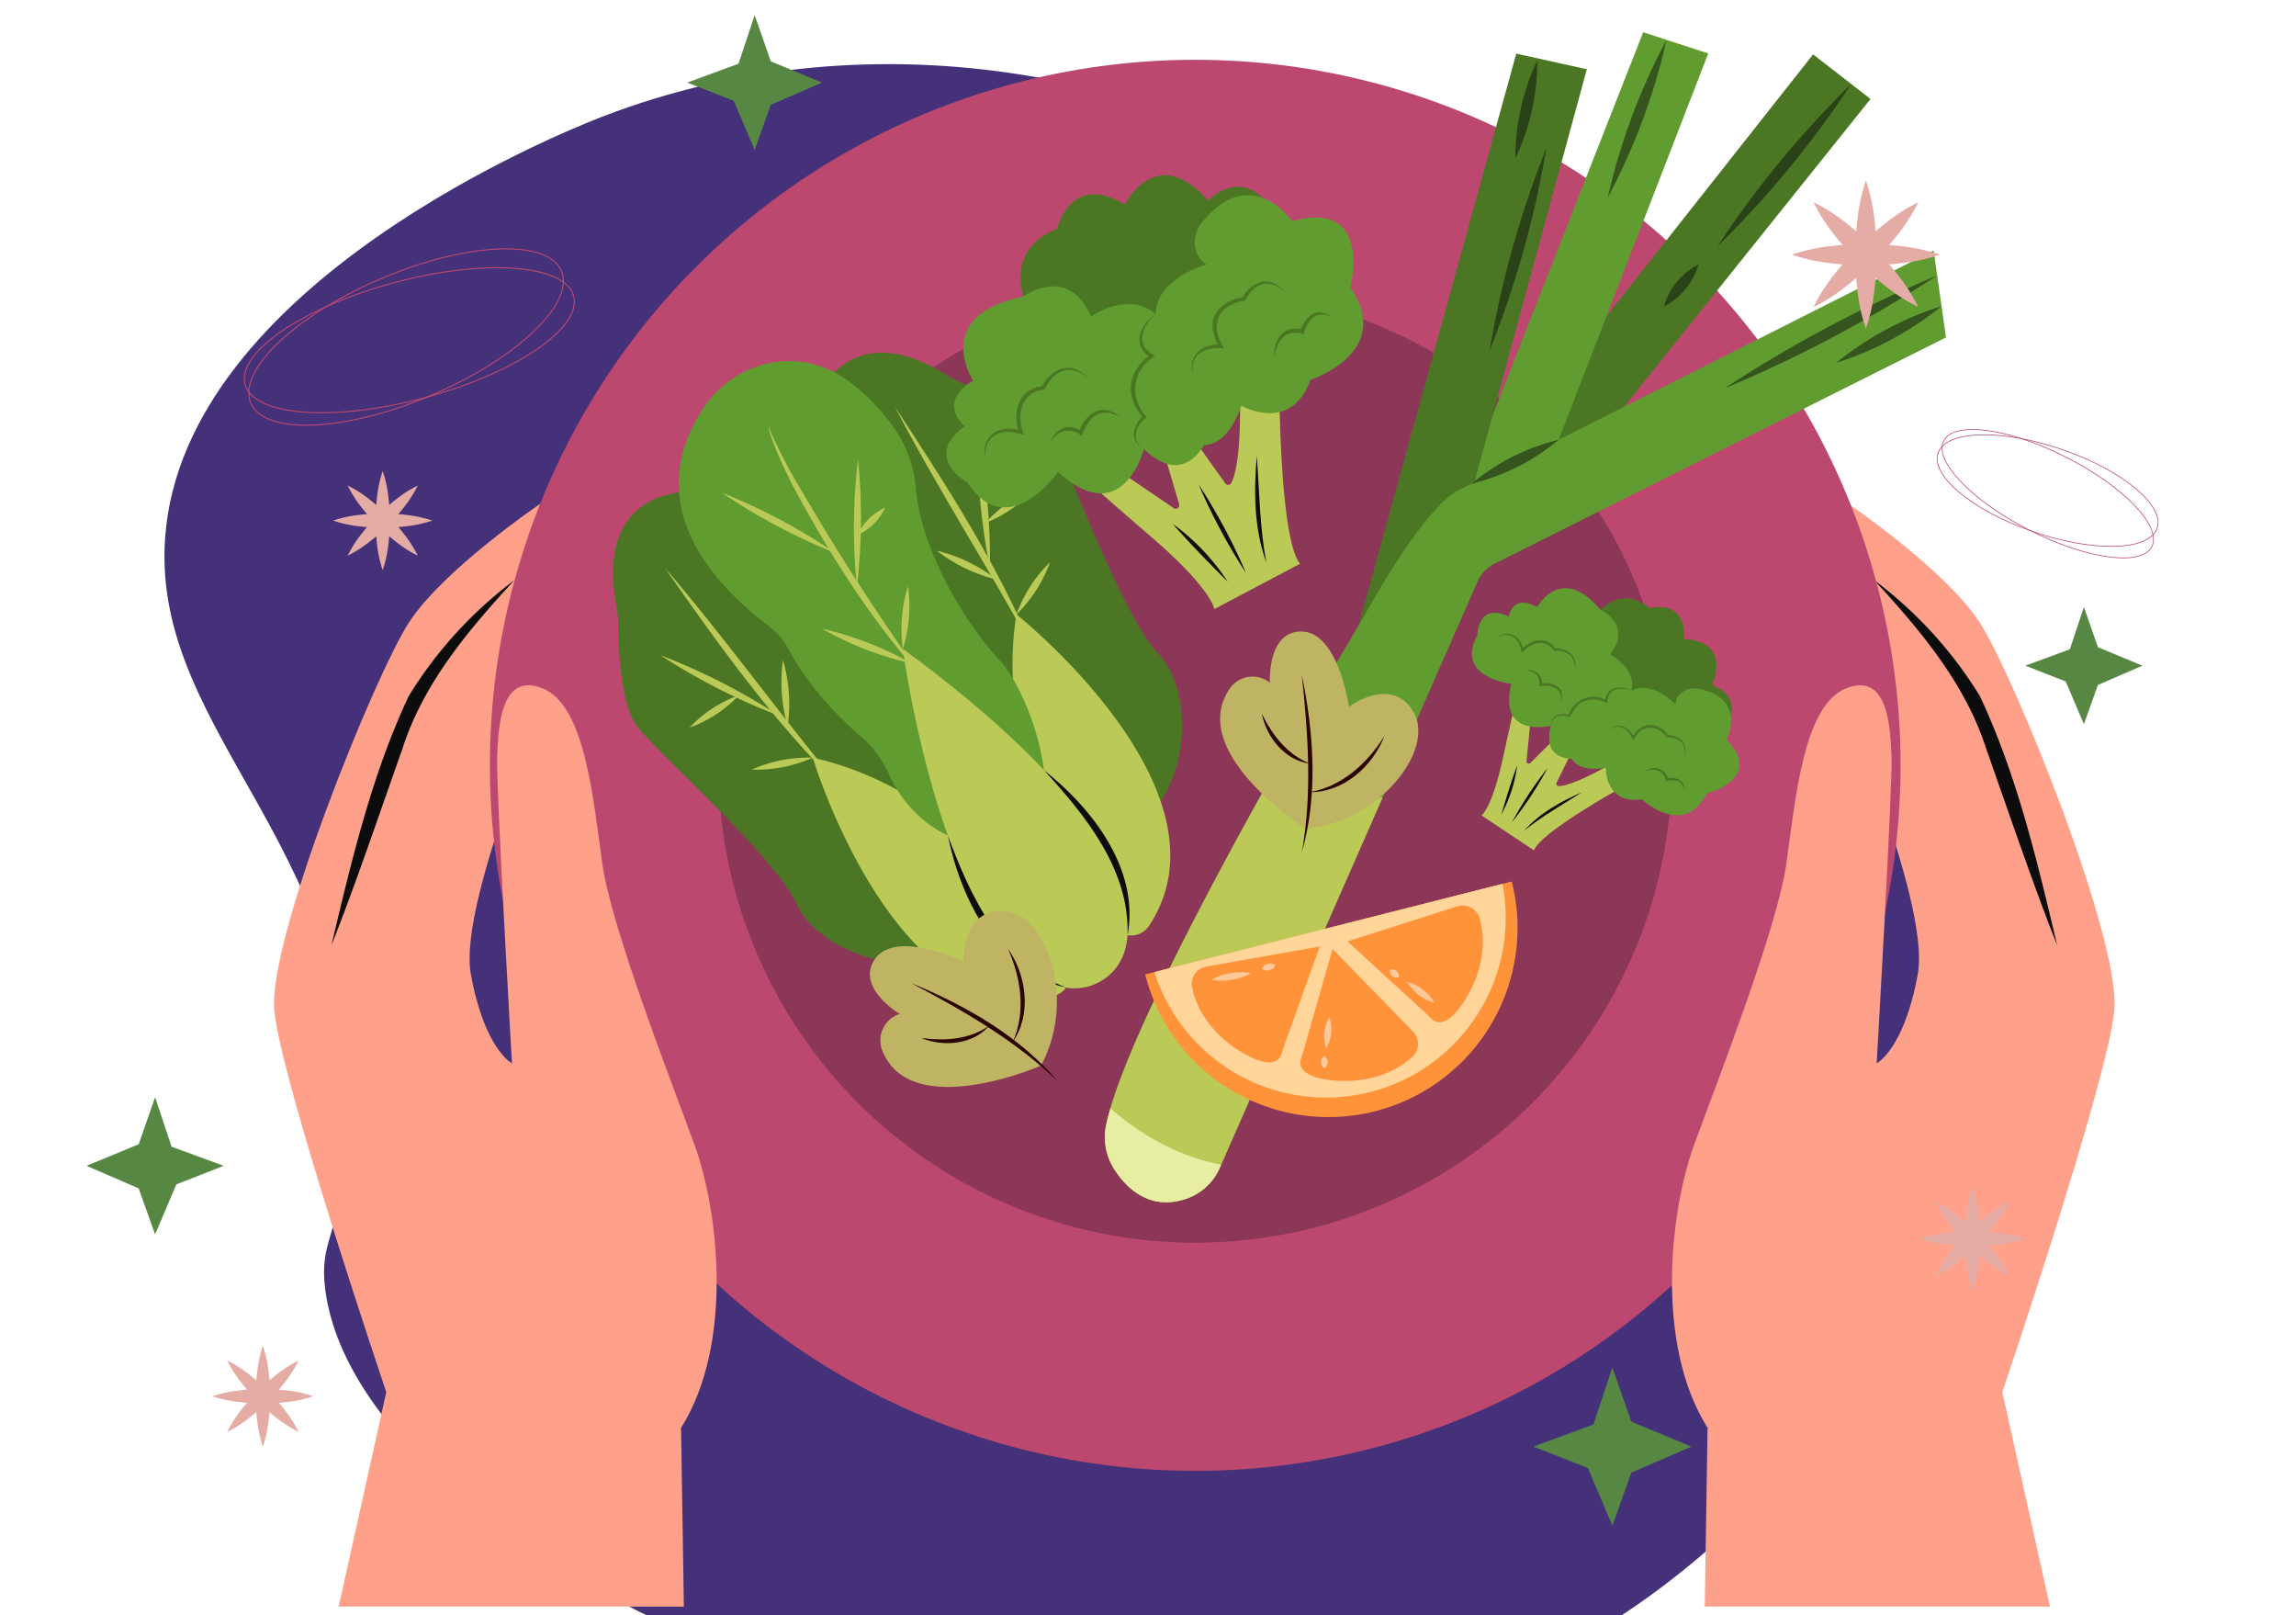 <svg xmlns="http://www.w3.org/2000/svg" xmlns:xlink="http://www.w3.org/1999/xlink" width="610" height="429" viewBox="0 0 610 429">
  <defs>
    <clipPath id="clip-path">
      <rect id="Rectángulo_409907" data-name="Rectángulo 409907" width="610" height="429" transform="translate(810.228 3866)" fill="#fff" stroke="#707070" stroke-width="1" opacity="0.81"/>
    </clipPath>
    <filter id="Trazado_998193" x="34.688" y="8.032" width="499.084" height="462.968" filterUnits="userSpaceOnUse">
      <feOffset dy="3" input="SourceAlpha"/>
      <feGaussianBlur stdDeviation="3" result="blur"/>
      <feFlood flood-opacity="0.161"/>
      <feComposite operator="in" in2="blur"/>
      <feComposite in="SourceGraphic"/>
    </filter>
    <clipPath id="clip-path-2">
      <path id="Trazado_998187" data-name="Trazado 998187" d="M322.922,287.984H834.815a29.963,29.963,0,0,1,29.965,29.965V829.842a29.965,29.965,0,0,1-29.965,29.965H322.922a29.968,29.968,0,0,1-29.965-29.965V317.949A29.968,29.968,0,0,1,322.922,287.984Z" transform="translate(-292.957 -287.984)"/>
    </clipPath>
  </defs>
  <g id="Enmascarar_grupo_1098689" data-name="Enmascarar grupo 1098689" transform="translate(-810.228 -3866)" clip-path="url(#clip-path)">
    <g id="Grupo_1162572" data-name="Grupo 1162572" transform="translate(3047.228 168.813)">
      <g transform="matrix(1, 0, 0, 1, -2237, 3697.19)" filter="url(#Trazado_998193)">
        <path id="Trazado_998193-2" data-name="Trazado 998193" d="M986.51,335.862c3.358,23.142,12.114,37.579,15.01,44.407,16.6,39.111-33.942,123.3-98.991,161.413-126.157,73.921-326.083-14.21-336.177-91.532-1.734-13.267,3.721-14.008,5.783-37.091,7.013-78.315-52.143-109.354-48.338-162.675,4.807-67.5,106.028-107.956,116.013-111.812,74.6-28.833,155.006-9.723,203.454,26.063,17.021,12.569,10.91,13.032,38.673,36.148,60.8,50.628,99.875,56.563,105.717,89.327C990.408,305.548,982.755,310.035,986.51,335.862Z" transform="translate(-479.93 -110.53)" fill="#453179"/>
      </g>
      <g id="Grupo_1162467" data-name="Grupo 1162467" transform="translate(-2498.566 3264.104)">
        <g id="Grupo_1162463" data-name="Grupo 1162463" transform="translate(292.957 287.984)" clip-path="url(#clip-path-2)">
          <g id="Grupo_1162386" data-name="Grupo 1162386" transform="translate(34.812 116.835)">
            <g id="Grupo_1162383" data-name="Grupo 1162383" transform="translate(0 162.129)">
              <path id="Trazado_998102" data-name="Trazado 998102" d="M302.079,760.973l36.426-164.011s-27.927-82.469-29.748-101.287,26.714-89.243,35.819-103.207,34.751-31.385,34.751-31.385l5.923,42.311s-27.927,62.529-24.283,82.565,10.926,23.676,10.926,23.676l44.925,96.83,2.427,154.5H302.079Z" transform="translate(-302.079 -361.083)" fill="#ffa18a"/>
              <g id="Grupo_1162382" data-name="Grupo 1162382" transform="translate(21.852 20.218)">
                <path id="Trazado_998103" data-name="Trazado 998103" d="M307.8,463.352c5.312-22.34,10.724-45.36,20.566-66.223a111.088,111.088,0,0,1,28.057-30.748c-12.307,13.372-24.287,27.519-29.854,45.074-5.331,15.013-12.887,37.3-18.768,51.9Z" transform="translate(-307.805 -366.381)" fill="#0c0c0c"/>
              </g>
            </g>
            <g id="Grupo_1162385" data-name="Grupo 1162385" transform="translate(385.037 162.129)">
              <path id="Trazado_998104" data-name="Trazado 998104" d="M520.14,760.973,483.713,596.962s27.927-82.469,29.748-101.287-26.71-89.243-35.819-103.207-34.751-31.385-34.751-31.385l-5.923,42.311s27.927,62.529,24.283,82.565-10.926,23.676-10.926,23.676L405.4,606.464l-2.427,154.5H520.14Z" transform="translate(-402.973 -361.083)" fill="#ffa18a"/>
              <g id="Grupo_1162384" data-name="Grupo 1162384" transform="translate(46.688 20.218)">
                <path id="Trazado_998105" data-name="Trazado 998105" d="M463.83,463.352c-5.85-14.521-13.456-36.945-18.768-51.9-5.568-17.555-17.551-31.7-29.854-45.074a111.2,111.2,0,0,1,28.057,30.748c9.838,20.86,15.258,43.887,20.566,66.223Z" transform="translate(-415.207 -366.381)" fill="#0c0c0c"/>
              </g>
            </g>
            <circle id="Elipse_11713" data-name="Elipse 11713" cx="187.389" cy="187.389" r="187.389" transform="translate(19.813 360.462) rotate(-74.11)" fill="#bc486f"/>
            <circle id="Elipse_11714" data-name="Elipse 11714" cx="126.68" cy="126.68" r="126.68" transform="translate(94.85 318.894) rotate(-74.139)" fill="#8c3758"/>
            <path id="Trazado_998106" data-name="Trazado 998106" d="M323.3,474.111s-4.251-73.459-3.946-81.351.912-22.768,12.143-18.211,13.357,29.141,15.784,46.444,18.516,58.282,24.588,74.974,10.624,52.21-3.641,74.974l-42.5-52.817Z" transform="translate(-253.482 -163.426)" fill="#ffa18a"/>
            <path id="Trazado_998107" data-name="Trazado 998107" d="M455.51,474.111s4.251-73.459,3.946-81.351-.912-22.768-12.143-18.211-13.357,29.141-15.784,46.444-18.516,58.282-24.588,74.974-10.624,52.21,3.644,74.974l42.5-52.817Z" transform="translate(-23.121 -163.426)" fill="#ffa18a"/>
          </g>
          <g id="Grupo_1162462" data-name="Grupo 1162462" transform="translate(131.484 153.661)">
            <g id="Grupo_1162412" data-name="Grupo 1162412" transform="translate(0 85.104)">
              <g id="Grupo_1162393" data-name="Grupo 1162393" transform="translate(0 36.898)">
                <path id="Trazado_998108" data-name="Trazado 998108" d="M348.771,360.233S322.2,358.55,328.328,390.7a26.748,26.748,0,0,1,.431,4.782c.065,6.129.672,21.073,4.881,26.836,5.354,7.331,36.632,34.438,42.734,47.768s36.56,24.4,52.134,4.869l-14.624-42.441Z" transform="translate(-327.411 -360.218)" fill="#4b7724"/>
                <path id="Trazado_998109" data-name="Trazado 998109" d="M341.313,378.738s21.722,72.226,63.88,63.315a5.692,5.692,0,0,0,3.732-8.384C401.083,419.866,378.949,387.187,341.313,378.738Z" transform="translate(-288.259 -308.061)" fill="#bbc957"/>
                <g id="Grupo_1162392" data-name="Grupo 1162392" transform="translate(12.579 20.176)">
                  <g id="Grupo_1162387" data-name="Grupo 1162387" transform="translate(1.122)">
                    <path id="Trazado_998110" data-name="Trazado 998110" d="M331,365.505c15.99,18.585,30.95,39.5,46.635,58.343C359.863,406.381,345.243,385.9,331,365.505Z" transform="translate(-331.001 -365.505)" fill="#bbc957"/>
                  </g>
                  <g id="Grupo_1162388" data-name="Grupo 1162388" transform="translate(0 23.283)">
                    <path id="Trazado_998111" data-name="Trazado 998111" d="M330.707,371.606A168.941,168.941,0,0,1,362.3,387.714a168.814,168.814,0,0,1-31.595-16.108Z" transform="translate(-330.707 -371.606)" fill="#bbc957"/>
                  </g>
                  <g id="Grupo_1162389" data-name="Grupo 1162389" transform="translate(7.77 33.926)">
                    <path id="Trazado_998112" data-name="Trazado 998112" d="M332.743,382.966a33.274,33.274,0,0,1,13.1-8.571,33.354,33.354,0,0,1-13.1,8.571Z" transform="translate(-332.743 -374.395)" fill="#bbc957"/>
                  </g>
                  <g id="Grupo_1162390" data-name="Grupo 1162390" transform="translate(32.159 24.569)">
                    <path id="Trazado_998113" data-name="Trazado 998113" d="M339.547,371.943a42.2,42.2,0,0,1,1.244,17.6,42.14,42.14,0,0,1-1.244-17.6Z" transform="translate(-339.134 -371.943)" fill="#bbc957"/>
                  </g>
                  <g id="Grupo_1162391" data-name="Grupo 1162391" transform="translate(24.287 50.486)">
                    <path id="Trazado_998114" data-name="Trazado 998114" d="M337.071,381.916a36.922,36.922,0,0,1,16.188-3.164,36.963,36.963,0,0,1-16.188,3.164Z" transform="translate(-337.071 -378.734)" fill="#bbc957"/>
                  </g>
                </g>
              </g>
              <g id="Grupo_1162400" data-name="Grupo 1162400" transform="translate(53.242)">
                <path id="Trazado_998115" data-name="Trazado 998115" d="M341.362,364.489s8.266-25.306,35.865-7.724a26.828,26.828,0,0,0,4.282,2.168c5.671,2.328,19.329,8.423,23.126,14.464,4.831,7.686,18.44,46.772,28.572,57.377s9.148,42.994-14.761,50.237l-34.022-29.29Z" transform="translate(-341.362 -350.55)" fill="#4b7724"/>
                <path id="Trazado_998116" data-name="Trazado 998116" d="M356.259,368.767s59.068,46.9,35.194,82.771a5.693,5.693,0,0,1-9.171.366C372.356,439.509,350.183,406.861,356.259,368.767Z" transform="translate(-302.331 -299.244)" fill="#bbc957"/>
                <g id="Grupo_1162399" data-name="Grupo 1162399" transform="translate(21.569 14.279)">
                  <g id="Grupo_1162394" data-name="Grupo 1162394">
                    <path id="Trazado_998117" data-name="Trazado 998117" d="M347.014,354.291c13.674,20.772,27.3,41.933,36.953,64.907-11.708-21.543-25.6-43.17-36.953-64.907Z" transform="translate(-347.014 -354.291)" fill="#bbc957"/>
                  </g>
                  <g id="Grupo_1162395" data-name="Grupo 1162395" transform="translate(22.03 7.571)">
                    <path id="Trazado_998118" data-name="Trazado 998118" d="M352.8,356.275a168.8,168.8,0,0,1,3.278,35.316,169.021,169.021,0,0,1-3.278-35.316Z" transform="translate(-352.787 -356.275)" fill="#bbc957"/>
                  </g>
                  <g id="Grupo_1162396" data-name="Grupo 1162396" transform="translate(24.206 21.898)">
                    <path id="Trazado_998119" data-name="Trazado 998119" d="M366.168,360.029a33.317,33.317,0,0,1-12.811,9,33.347,33.347,0,0,1,12.811-9Z" transform="translate(-353.357 -360.029)" fill="#bbc957"/>
                  </g>
                  <g id="Grupo_1162397" data-name="Grupo 1162397" transform="translate(11.189 38.308)">
                    <path id="Trazado_998120" data-name="Trazado 998120" d="M349.946,364.329a42.182,42.182,0,0,1,15.891,7.663,42.1,42.1,0,0,1-15.891-7.663Z" transform="translate(-349.946 -364.329)" fill="#bbc957"/>
                  </g>
                  <g id="Grupo_1162398" data-name="Grupo 1162398" transform="translate(32.358 41.376)">
                    <path id="Trazado_998121" data-name="Trazado 998121" d="M364.423,365.133A36.922,36.922,0,0,1,355.493,379a36.877,36.877,0,0,1,8.93-13.868Z" transform="translate(-355.493 -365.133)" fill="#bbc957"/>
                  </g>
                </g>
              </g>
              <g id="Grupo_1162408" data-name="Grupo 1162408" transform="translate(17.456 2.24)">
                <path id="Trazado_998122" data-name="Trazado 998122" d="M338.84,363.19C330.3,375.6,324.094,397.35,356.3,421.857a17.3,17.3,0,0,1,4.789,5.7c2.488,4.694,8.239,13.765,19.463,23.451a28.367,28.367,0,0,1,7.266,9.834c3.08,6.793,10.537,17.654,27.134,19.493,24.458,2.71,12.567-38.754,2.11-49.936-9.171-9.808-20.737-29.431-22.043-45.169a33.16,33.16,0,0,0-6.152-16.807c-3.557-4.889-8.606-10.418-15.055-14.029C361.745,347.635,346.682,351.791,338.84,363.19Z" transform="translate(-331.985 -351.136)" fill="#609c30"/>
                <path id="Trazado_998123" data-name="Trazado 998123" d="M347.586,371.163s10.27,77.855,40.468,89.193a13.939,13.939,0,0,0,18.65-9.582C409.879,437.978,404.131,412.711,347.586,371.163Z" transform="translate(-288.048 -294.737)" fill="#bbc957"/>
                <g id="Grupo_1162407" data-name="Grupo 1162407" transform="translate(11.465 16.629)">
                  <g id="Grupo_1162401" data-name="Grupo 1162401" transform="translate(12.511)">
                    <path id="Trazado_998124" data-name="Trazado 998124" d="M338.4,355.494c-.309.775.16,1.6.382,2.355a141,141,0,0,0,8.06,15.307c9.987,17.124,20.7,33.755,32.286,49.871-13.235-14.849-24.084-31.721-33.522-49.188a125.9,125.9,0,0,1-6.3-13.536c-.466-1.534-1.381-3.194-.908-4.808Z" transform="translate(-338.267 -355.494)" fill="#bbc957"/>
                  </g>
                  <g id="Grupo_1162402" data-name="Grupo 1162402" transform="translate(0 18.326)">
                    <path id="Trazado_998125" data-name="Trazado 998125" d="M334.989,360.3a155.908,155.908,0,0,1,30.084,15.99,156.006,156.006,0,0,1-30.084-15.99Z" transform="translate(-334.989 -360.296)" fill="#bbc957"/>
                  </g>
                  <g id="Grupo_1162403" data-name="Grupo 1162403" transform="translate(35.071 9.445)">
                    <path id="Trazado_998126" data-name="Trazado 998126" d="M345.266,357.969a154.452,154.452,0,0,1-.294,33.9,154.236,154.236,0,0,1,.294-33.9Z" transform="translate(-344.179 -357.969)" fill="#bbc957"/>
                  </g>
                  <g id="Grupo_1162404" data-name="Grupo 1162404" transform="translate(35.983 22.283)">
                    <path id="Trazado_998127" data-name="Trazado 998127" d="M351.822,361.333a14.98,14.98,0,0,1-7.4,7.316,15.011,15.011,0,0,1,7.4-7.316Z" transform="translate(-344.418 -361.333)" fill="#bbc957"/>
                  </g>
                  <g id="Grupo_1162405" data-name="Grupo 1162405" transform="translate(26.618 54.469)">
                    <path id="Trazado_998128" data-name="Trazado 998128" d="M341.964,369.767a86.711,86.711,0,0,1,23.672,9.174,86.744,86.744,0,0,1-23.672-9.174Z" transform="translate(-341.964 -369.767)" fill="#bbc957"/>
                  </g>
                  <g id="Grupo_1162406" data-name="Grupo 1162406" transform="translate(47.7 43.196)">
                    <path id="Trazado_998129" data-name="Trazado 998129" d="M349.228,366.813a37.68,37.68,0,0,1-1.366,16.6,37.679,37.679,0,0,1,1.366-16.6Z" transform="translate(-347.488 -366.813)" fill="#bbc957"/>
                  </g>
                </g>
              </g>
              <g id="Grupo_1162411" data-name="Grupo 1162411" transform="translate(88.954 110.887)">
                <g id="Grupo_1162409" data-name="Grupo 1162409" transform="translate(0 17.372)">
                  <path id="Trazado_998130" data-name="Trazado 998130" d="M350.72,384.158c5.957,16.074,14.261,34,31.411,40.361-18.272-3.893-28-23.516-31.411-40.361Z" transform="translate(-350.72 -384.158)" fill="#0c0c0c"/>
                </g>
                <g id="Grupo_1162410" data-name="Grupo 1162410" transform="translate(25.523)">
                  <path id="Trazado_998131" data-name="Trazado 998131" d="M357.408,379.606c12.925,10.2,25.47,26.443,22.222,43.83.557-17.345-11.1-31.705-22.222-43.83Z" transform="translate(-357.408 -379.606)" fill="#0c0c0c"/>
                </g>
              </g>
            </g>
            <g id="Grupo_1162423" data-name="Grupo 1162423" transform="translate(88.543 37.977)">
              <path id="Trazado_998132" data-name="Trazado 998132" d="M373.756,377.635l14.693,9.991a.944.944,0,0,0,1.435-1.046l-5.034-17.062,6.728-3.316,10.563,14.857a.938.938,0,0,0,1.6-.107c1.168-2.278,2.984-9.056,2.068-28.9l10.682,1.874s-.034,41.83,5.522,48.474l-22.787,12.044s-.542-5.24-16.826-19.245-23.771-20.921-23.771-20.921Z" transform="translate(-328.027 -299.205)" fill="#bbc957"/>
              <path id="Trazado_998133" data-name="Trazado 998133" d="M357.414,372.69s-7.056-14.2,8.144-20.329c0,0,3.416-15.143,17.929-6.385,0,0,8.354-16.757,22.054-1.072,0,0,9.594-9.758,17.1,2.721l-25.493,30.782-31.061,3.473Z" transform="translate(-336.063 -338.2)" fill="#4b7724"/>
              <path id="Trazado_998134" data-name="Trazado 998134" d="M442.526,346.517s-10.735-15.624-23.791.061a8.482,8.482,0,0,0-1.981,6.827,6.638,6.638,0,0,0,3.011,4.6s-13.418,3.564-13.525,13.189c-7.335-6.354-17.211.6-17.211.6-6.137-14.109-18.081-5.232-18.081-5.232-24.466,4.984-13.223,22.287-13.223,22.287-9.854,5.942-2.2,12.1-2.2,12.1-11.449,8.224.695,14.933.695,14.933,10.67,16.41,24.054-2.79,24.054-2.79,17.253,15.7,22.836-6.083,22.836-6.083,8.235,7.839,13.38,3.244,16.005-1.03,3.366-.183,7.1-2.588,9.865-10.491,0,0,13.124,7.594,18.379-6.854,0,0,22.4-7.255,10.605-24.561C457.966,364.064,464,340.426,442.526,346.517Z" transform="translate(-350.612 -334.284)" fill="#609c30"/>
              <g id="Grupo_1162418" data-name="Grupo 1162418" transform="translate(10.146 28.236)">
                <g id="Grupo_1162413" data-name="Grupo 1162413" transform="translate(38.853 8.674)">
                  <path id="Trazado_998135" data-name="Trazado 998135" d="M370.078,347.872c-3.5,2.98-5.56,7.93-.8,10.727l.546.416-.553.408c-5.438,3.786-6.159,10.533-1.836,15.475.24.386.366.259-.053.6-2.816,2.195-3.77,5.965-.431,8.182-1.466-.885-2.843-2.374-2.668-4.236a7.621,7.621,0,0,1,2.553-4.6l-.053.6c-2.1-2.419-3.675-5.579-3.263-8.884.374-3.316,2.568-6.068,5.209-7.961l0,.824c-5.125-3.294-2.881-8.755,1.355-11.552Z" transform="translate(-363.452 -347.872)" fill="#4b7724"/>
                </g>
                <g id="Grupo_1162414" data-name="Grupo 1162414" transform="translate(55.022)">
                  <path id="Trazado_998136" data-name="Trazado 998136" d="M367.957,370.244c-1.366-5.1,2.679-8.2,7.537-7.858l-.431.736a12.892,12.892,0,0,1-1.607-4.224c-1.179-5.331,3.328-8.472,8.056-9.186l-.351.267a7.912,7.912,0,0,1,5.4-4.324c2.416-.37,4.526,1.141,6.125,2.748-1.671-1.382-3.82-2.58-6.014-2.118-2.191.443-3.755,2.412-4.736,4.328l-.24.065c-6.617,1.13-9.235,5.919-5.812,11.934l.427.775c-4.782-.63-9.132,1.335-8.358,6.858Z" transform="translate(-367.689 -345.599)" fill="#4b7724"/>
                </g>
                <g id="Grupo_1162415" data-name="Grupo 1162415" transform="translate(0 22.902)">
                  <path id="Trazado_998137" data-name="Trazado 998137" d="M353.443,375.878c-1.175-6.541,3.839-9.3,9.659-7.625l-.6.645c-1.977-5.385-.2-11.884,6.308-12.407l-.385.286c1.591-3.427,5.755-6.541,9.548-4.557a11.868,11.868,0,0,1,3.087,2.164c-1.9-1.469-4.343-2.683-6.743-1.992-2.385.668-4.034,2.885-5.1,5.034-5.908.511-7.43,6.129-5.77,11.143l.248.843-.843-.195c-5.419-1.695-9.865.435-9.411,6.659Z" transform="translate(-353.271 -351.6)" fill="#4b7724"/>
                </g>
                <g id="Grupo_1162416" data-name="Grupo 1162416" transform="translate(76.987 8.197)">
                  <path id="Trazado_998138" data-name="Trazado 998138" d="M373.5,359.634c-.5-4.576,2.557-8.876,7.556-7.243l-.691.4a7.571,7.571,0,0,1,3.091-4.515c1.671-1.046,3.717-.4,5.167.637-1.58-.695-3.454-.908-4.721.065a7.816,7.816,0,0,0-2.584,4.58c-4.8-1.565-7.156,1.546-7.82,6.072Z" transform="translate(-373.444 -347.747)" fill="#4b7724"/>
                </g>
                <g id="Grupo_1162417" data-name="Grupo 1162417" transform="translate(17.544 34.074)">
                  <path id="Trazado_998139" data-name="Trazado 998139" d="M357.868,363.221a5.972,5.972,0,0,1,3.229-3.816c1.7-.748,3.622-.088,5.1.84l-.8.282c1.557-5.129,6.709-8.331,11.048-3.9-4.572-3.114-8.346-.466-10.029,4.236l-.267.645c-2.969-2.492-6.473-1.71-8.278,1.717Z" transform="translate(-357.868 -354.528)" fill="#4b7724"/>
                </g>
              </g>
              <g id="Grupo_1162422" data-name="Grupo 1162422" transform="translate(60.158 74.53)">
                <g id="Grupo_1162419" data-name="Grupo 1162419" transform="translate(0 18.074)">
                  <path id="Trazado_998140" data-name="Trazado 998140" d="M366.376,362.466a58.279,58.279,0,0,1,14.612,15.372c-4.938-4.946-10.022-10.109-14.612-15.372Z" transform="translate(-366.376 -362.466)" fill="#0c0c0c"/>
                </g>
                <g id="Grupo_1162420" data-name="Grupo 1162420" transform="translate(6.877 7.613)">
                  <path id="Trazado_998141" data-name="Trazado 998141" d="M368.178,359.725a153.856,153.856,0,0,1,12.559,23.455,154.181,154.181,0,0,1-12.559-23.455Z" transform="translate(-368.178 -359.725)" fill="#0c0c0c"/>
                </g>
                <g id="Grupo_1162421" data-name="Grupo 1162421" transform="translate(21.892)">
                  <path id="Trazado_998142" data-name="Trazado 998142" d="M372.553,357.73c.695,9.365.748,19.165,2.561,28.382-3.335-8.991-3.377-18.933-2.561-28.382Z" transform="translate(-372.113 -357.73)" fill="#0c0c0c"/>
                </g>
              </g>
            </g>
            <g id="Grupo_1162434" data-name="Grupo 1162434" transform="translate(228.179 147.671)">
              <path id="Trazado_998143" data-name="Trazado 998143" d="M400.963,383.092l-1.145,11.464a.61.61,0,0,0,1.038.492l8.167-8.148L413,389.71l-5.2,10.621a.609.609,0,0,0,.557.882c1.66-.038,6.083-1.1,17.112-7.766l2.236,6.667s-23.848,12.93-25.912,18.15L387.873,409s2.816-1.931,5.759-15.544,4.564-20.02,4.564-20.02Z" transform="translate(-385.313 -348.648)" fill="#bbc957"/>
              <path id="Trazado_998144" data-name="Trazado 998144" d="M397.768,371.926s5.908-8.419,14.1-1.652c0,0,9.686-2.74,9.189,8.239,0,0,12.136-.427,7.438,12.235,0,0,8.533,2.446,3.744,10.59l-25.431-5-11.594-16.624Z" transform="translate(-364.625 -364.978)" fill="#4b7724"/>
              <path id="Trazado_998145" data-name="Trazado 998145" d="M454.868,407.212s5.579-10.953-7.4-13.54a5.513,5.513,0,0,0-4.5.984,4.285,4.285,0,0,0-1.687,3.141s-6.186-6.545-11.7-3.625c1.351-6.144-5.667-9.625-5.667-9.625,6.14-7.865-2.614-11.922-2.614-11.922-10.415-12.4-16.792-.637-16.792-.637-6.438-3.774-7.575,2.492-7.575,2.492-8.232-3.98-8.3,5.018-8.3,5.018-6.049,11.159,9.037,12.842,9.037,12.842-3.606,14.693,10.537,11.132,10.537,11.132-1.916,7.121,2.294,8.629,5.541,8.8,1.145,1.862,3.671,3.244,9.033,2.374,0,0-.263,9.827,9.594,8.354,0,0,11.067,10.518,17.28-1.557C449.651,421.443,464.988,417.562,454.868,407.212Z" transform="translate(-387.202 -366.944)" fill="#609c30"/>
              <g id="Grupo_1162429" data-name="Grupo 1162429" transform="translate(6.407 12.099)">
                <g id="Grupo_1162424" data-name="Grupo 1162424" transform="translate(14.597 14.297)">
                  <path id="Trazado_998146" data-name="Trazado 998146" d="M414.077,374.693c-3.213-1.16-6.3-.622-6.426,3.3a7.483,7.483,0,0,0-5.988-.588c-1.954.706-3.095,2.565-3.923,4.393a4.8,4.8,0,0,0-3.313-.317A2.888,2.888,0,0,0,392.706,384a3.065,3.065,0,0,1,1.588-2.832,4.948,4.948,0,0,1,3.412.03l-.359.153a6.967,6.967,0,0,1,10.2-4.106l-.469.252c.233-3.893,4.16-4.358,7-2.8Z" transform="translate(-392.706 -373.861)" fill="#4b7724"/>
                </g>
                <g id="Grupo_1162425" data-name="Grupo 1162425" transform="translate(29.9 24.221)">
                  <path id="Trazado_998147" data-name="Trazado 998147" d="M396.716,377.906a4.068,4.068,0,0,1,3.866-1.08,5.674,5.674,0,0,1,2.946,2.942l-.553-.019c2.335-4.19,6.835-4.4,9.636-.477l-.263-.118a5.15,5.15,0,0,1,4.137,1.74,4.827,4.827,0,0,1,.332,4.339,4.828,4.828,0,0,0-.656-4.083,4.919,4.919,0,0,0-3.938-1.359c-2.572-3.469-6.4-3.6-8.7.263l-.321.5c-.977-2.912-3.713-4.8-6.48-2.652Z" transform="translate(-396.716 -376.462)" fill="#4b7724"/>
                </g>
                <g id="Grupo_1162426" data-name="Grupo 1162426">
                  <path id="Trazado_998148" data-name="Trazado 998148" d="M388.881,371.345c3.248-2.679,6.541-.687,7.335,3.141l-.553-.137c2.381-2.782,6.793-3.767,9.022-.244l-.282-.13c2.446-.153,5.507,1.256,5.553,4.03a7.757,7.757,0,0,1-.279,2.431,5.092,5.092,0,0,0-.95-4.457,5.861,5.861,0,0,0-4.461-1.351c-1.981-3.21-5.93-2.29-8.121.16-.5.458-.366.6-.553-.137-.657-3.61-3.4-5.484-6.709-3.3Z" transform="translate(-388.881 -370.115)" fill="#4b7724"/>
                </g>
                <g id="Grupo_1162427" data-name="Grupo 1162427" transform="translate(39.235 35.673)">
                  <path id="Trazado_998149" data-name="Trazado 998149" d="M399.162,380.434c2.393-1.725,5.934-1.221,6.465,2.065l-.447-.267a4.912,4.912,0,0,1,3.53.362,3.034,3.034,0,0,1,1.236,3.141,3.082,3.082,0,0,0-1.5-2.668,5.066,5.066,0,0,0-3.408-.053c-.553-3.19-3.137-3.614-5.877-2.58Z" transform="translate(-399.162 -379.462)" fill="#4b7724"/>
                </g>
                <g id="Grupo_1162428" data-name="Grupo 1162428" transform="translate(7.892 9.648)">
                  <path id="Trazado_998150" data-name="Trazado 998150" d="M390.949,372.758a3.4,3.4,0,0,1,4.274,3.824l-.408-.37a6.179,6.179,0,0,1,4.564.79c1.378.981,1.469,2.832,1.08,4.3.385-3.591-2.4-4.9-5.518-4.4-.5.027-.473.2-.408-.37.382-2.256-1.382-3.828-3.583-3.767Z" transform="translate(-390.949 -372.643)" fill="#4b7724"/>
                </g>
              </g>
              <g id="Grupo_1162433" data-name="Grupo 1162433" transform="translate(7.804 47.053)">
                <g id="Grupo_1162430" data-name="Grupo 1162430">
                  <path id="Trazado_998151" data-name="Trazado 998151" d="M393.483,379.274a37.7,37.7,0,0,1-4.236,13.086c1.32-4.415,2.618-8.762,4.236-13.086Z" transform="translate(-389.247 -379.274)" fill="#0c0c0c"/>
                </g>
                <g id="Grupo_1162431" data-name="Grupo 1162431" transform="translate(2.851 0.683)">
                  <path id="Trazado_998152" data-name="Trazado 998152" d="M399.47,379.453a100.133,100.133,0,0,1-9.476,14.418,99.71,99.71,0,0,1,9.476-14.418Z" transform="translate(-389.994 -379.453)" fill="#0c0c0c"/>
                </g>
                <g id="Grupo_1162432" data-name="Grupo 1162432" transform="translate(6.068 7.129)">
                  <path id="Trazado_998153" data-name="Trazado 998153" d="M406.217,381.142c-4.591,2.95-11.246,6.759-15.379,10.247,4.091-4.686,9.743-7.785,15.379-10.247Z" transform="translate(-390.837 -381.142)" fill="#0c0c0c"/>
                </g>
              </g>
            </g>
            <g id="Grupo_1162444" data-name="Grupo 1162444" transform="translate(130.674)">
              <path id="Trazado_998154" data-name="Trazado 998154" d="M481.82,329.792,385.792,451.439l22.852.584L497.082,341.63Z" transform="translate(-293.669 -323.903)" fill="#4b7724"/>
              <path id="Trazado_998155" data-name="Trazado 998155" d="M439.4,328.249l-54.569,138.82,22.291-5.217,49.558-127.97Z" transform="translate(-296.384 -328.249)" fill="#609c30"/>
              <path id="Trazado_998156" data-name="Trazado 998156" d="M421.2,329.739l18.749,4.141L407.578,452.744l-28.263,28.862Z" transform="translate(-311.91 -324.053)" fill="#4b7724"/>
              <path id="Trazado_998157" data-name="Trazado 998157" d="M585.112,366.514,465.133,426.628a9.689,9.689,0,0,0-4.461,4.705l-25.244,57.412L392.2,587a15.042,15.042,0,0,1-8.724,8.228c-10.01,3.477-16.223-2.908-19.375-7.842a15.793,15.793,0,0,1-2.149-11.559c4.049-20,29.694-67.613,48.444-100.7,11.384-20.051,20.237-34.762,20.237-34.762,16.578-29.8,24.523-33.034,24.523-33.034L581.83,343.445Z" transform="translate(-361.652 -285.453)" fill="#609c30"/>
              <path id="Trazado_998158" data-name="Trazado 998158" d="M435.427,391.574,392.54,489.079l-.336.744a15.043,15.043,0,0,1-8.724,8.228c-10.01,3.477-16.223-2.908-19.375-7.842a15.792,15.792,0,0,1-2.148-11.559c.3-1.4.679-2.919,1.179-4.557,6.411-22.008,29.813-65.349,47.26-96.143C414.415,384.266,421.86,389.864,435.427,391.574Z" transform="translate(-361.652 -188.278)" fill="#bbc957"/>
              <path id="Trazado_998159" data-name="Trazado 998159" d="M392.54,418.129l-.336.744a15.043,15.043,0,0,1-8.724,8.228c-10.01,3.477-16.223-2.908-19.375-7.842a15.792,15.792,0,0,1-2.148-11.559c.3-1.4.679-2.919,1.179-4.557C370.684,409.757,380.53,415.771,392.54,418.129Z" transform="translate(-361.652 -117.329)" fill="#e7eda2"/>
              <g id="Grupo_1162443" data-name="Grupo 1162443" transform="translate(97.478 2.023)" opacity="0.5">
                <g id="Grupo_1162435" data-name="Grupo 1162435" transform="translate(0 106.218)">
                  <path id="Trazado_998160" data-name="Trazado 998160" d="M387.2,368.252a56.613,56.613,0,0,1,23.081-11.639A56.613,56.613,0,0,1,387.2,368.252Z" transform="translate(-387.195 -356.612)" fill="#0c0c0c"/>
                </g>
                <g id="Grupo_1162436" data-name="Grupo 1162436" transform="translate(67.158 62.583)">
                  <path id="Trazado_998161" data-name="Trazado 998161" d="M461.277,345.178a344.858,344.858,0,0,1-56.484,29.973,344.561,344.561,0,0,1,56.484-29.973Z" transform="translate(-404.793 -345.178)" fill="#0c0c0c"/>
                </g>
                <g id="Grupo_1162437" data-name="Grupo 1162437" transform="translate(96.822 70.734)">
                  <path id="Trazado_998162" data-name="Trazado 998162" d="M440.547,347.314a85.164,85.164,0,0,1-27.981,15.044,85.016,85.016,0,0,1,27.981-15.044Z" transform="translate(-412.566 -347.314)" fill="#0c0c0c"/>
                </g>
                <g id="Grupo_1162438" data-name="Grupo 1162438" transform="translate(65.22 11.727)">
                  <path id="Trazado_998163" data-name="Trazado 998163" d="M439.872,331.852a262.487,262.487,0,0,1-35.587,43.162,262.346,262.346,0,0,1,35.587-43.162Z" transform="translate(-404.285 -331.852)" fill="#0c0c0c"/>
                </g>
                <g id="Grupo_1162439" data-name="Grupo 1162439" transform="translate(51.004 59.637)">
                  <path id="Trazado_998164" data-name="Trazado 998164" d="M409.8,344.406a18.384,18.384,0,0,1-9.235,11.2,18.394,18.394,0,0,1,9.235-11.2Z" transform="translate(-400.56 -344.406)" fill="#0c0c0c"/>
                </g>
                <g id="Grupo_1162440" data-name="Grupo 1162440" transform="translate(36.14)">
                  <path id="Trazado_998165" data-name="Trazado 998165" d="M412.262,328.779a167.382,167.382,0,0,1-15.6,41.834,167.326,167.326,0,0,1,15.6-41.834Z" transform="translate(-396.665 -328.779)" fill="#0c0c0c"/>
                </g>
                <g id="Grupo_1162441" data-name="Grupo 1162441" transform="translate(11.563 5.484)">
                  <path id="Trazado_998166" data-name="Trazado 998166" d="M396.064,330.216a60.251,60.251,0,0,1-5.839,26.027,60.262,60.262,0,0,1,5.839-26.027Z" transform="translate(-390.225 -330.216)" fill="#0c0c0c"/>
                </g>
                <g id="Grupo_1162442" data-name="Grupo 1162442" transform="translate(4.713 28.74)">
                  <path id="Trazado_998167" data-name="Trazado 998167" d="M403.535,336.31a262.394,262.394,0,0,1-15.1,53.859,262.508,262.508,0,0,1,15.1-53.859Z" transform="translate(-388.43 -336.31)" fill="#0c0c0c"/>
                </g>
              </g>
            </g>
            <g id="Grupo_1162448" data-name="Grupo 1162448" transform="translate(161.291 159.181)">
              <path id="Trazado_998168" data-name="Trazado 998168" d="M392.42,422.356s-31.976-20.405-20.1-37.373a7.348,7.348,0,0,1,10.571-1.435s-.782-14.1,8.743-13.574,12.269,19.97,12.269,19.97,11.224-8.483,17.1,1.305S412.52,420.315,392.42,422.356Z" transform="translate(-369.675 -369.96)" fill="#bfb464"/>
              <g id="Grupo_1162445" data-name="Grupo 1162445" transform="translate(21.703 11.501)">
                <path id="Trazado_998169" data-name="Trazado 998169" d="M375.362,372.974c3.175,15.4,4.343,31.873,0,47.161,2.82-15.6,1.649-31.5,0-47.161Z" transform="translate(-375.362 -372.974)" fill="#2b0301"/>
              </g>
              <g id="Grupo_1162446" data-name="Grupo 1162446" transform="translate(11.086 21.855)">
                <path id="Trazado_998170" data-name="Trazado 998170" d="M372.58,375.687c2.755,5.659,6.808,10.9,12.834,13.227-6.617-.782-11.605-6.968-12.834-13.227Z" transform="translate(-372.58 -375.687)" fill="#2b0301"/>
              </g>
              <g id="Grupo_1162447" data-name="Grupo 1162447" transform="translate(23.844 27.774)">
                <path id="Trazado_998171" data-name="Trazado 998171" d="M395.706,377.238c-3.072,8.01-10.876,14.975-19.783,14.883,8.571-1.53,15.288-7.686,19.783-14.883Z" transform="translate(-375.923 -377.238)" fill="#2b0301"/>
              </g>
            </g>
            <g id="Grupo_1162452" data-name="Grupo 1162452" transform="translate(68.242 233.381)">
              <path id="Trazado_998172" data-name="Trazado 998172" d="M390.761,430.491s-34.766,15.177-42.231-4.144a7.35,7.35,0,0,1,4.7-9.579s-12.139-7.209-6.4-14.826,23.42.946,23.42.946-.786-14.048,10.613-13.467S400.267,412.666,390.761,430.491Z" transform="translate(-345.293 -389.403)" fill="#bfb464"/>
              <g id="Grupo_1162449" data-name="Grupo 1162449" transform="translate(10.931 19.16)">
                <path id="Trazado_998173" data-name="Trazado 998173" d="M348.157,394.424c14.555,5.949,28.885,14.162,39.155,26.286-11.384-11.04-25.229-18.925-39.155-26.286Z" transform="translate(-348.157 -394.424)" fill="#2b0301"/>
              </g>
              <g id="Grupo_1162450" data-name="Grupo 1162450" transform="translate(13.614 30.464)">
                <path id="Trazado_998174" data-name="Trazado 998174" d="M348.86,400.668c6.232.866,12.845.424,18.135-3.282-4.339,5.053-12.258,5.747-18.135,3.282Z" transform="translate(-348.86 -397.386)" fill="#2b0301"/>
              </g>
              <g id="Grupo_1162451" data-name="Grupo 1162451" transform="translate(36.664 10.024)">
                <path id="Trazado_998175" data-name="Trazado 998175" d="M354.9,392.03c4.938,7.014,6.369,17.379,1.328,24.722,3.507-7.968,2.141-16.975-1.328-24.722Z" transform="translate(-354.9 -392.03)" fill="#2b0301"/>
              </g>
            </g>
            <g id="Grupo_1162461" data-name="Grupo 1162461" transform="translate(141.378 225.567)">
              <path id="Trazado_998176" data-name="Trazado 998176" d="M461.844,387.356a50.232,50.232,0,1,1-97.387,24.676Z" transform="translate(-364.457 -387.356)" fill="#ff9339"/>
              <path id="Trazado_998177" data-name="Trazado 998177" d="M457.573,387.519A47.78,47.78,0,0,1,365.1,410.947Z" transform="translate(-362.643 -386.897)" fill="#ffd599"/>
              <path id="Trazado_998178" data-name="Trazado 998178" d="M383.822,392.055l-7.751,27.172c-.195.679-.431,1.351-.653,2.023-.4,1.206-.626,4.217,6.289,5.4,7.411,1.267,16.765.061,23.291-5.938a4.674,4.674,0,0,0,.225-6.713Z" transform="translate(-334.047 -374.122)" fill="#ff9339"/>
              <g id="Grupo_1162453" data-name="Grupo 1162453" transform="translate(12.378 6.378)">
                <path id="Trazado_998179" data-name="Trazado 998179" d="M378.54,398.556l20.825,19.1c.523.481,1.015.988,1.515,1.488.9.893,3.492,2.45,7.648-3.2,4.454-6.06,7.564-14.964,5.122-23.485a4.671,4.671,0,0,0-5.9-3.209Z" transform="translate(-337.174 -389.027)" fill="#ff9339"/>
                <path id="Trazado_998180" data-name="Trazado 998180" d="M401.724,391.88l-9.567,26.588c-.24.668-.439,1.347-.653,2.023-.382,1.21-1.954,3.79-8.258.717-6.759-3.3-13.647-9.735-15.444-18.417a4.672,4.672,0,0,1,3.736-5.583Z" transform="translate(-367.701 -380.993)" fill="#ff9339"/>
              </g>
              <g id="Grupo_1162460" data-name="Grupo 1162460" transform="translate(17.547 21.781)" opacity="0.5">
                <g id="Grupo_1162454" data-name="Grupo 1162454" transform="translate(30.008 14.287)">
                  <path id="Trazado_998181" data-name="Trazado 998181" d="M378.3,396.807a10.049,10.049,0,0,1-.863,8.285,10.082,10.082,0,0,1,.863-8.285Z" transform="translate(-376.918 -396.807)" fill="#fff"/>
                </g>
                <g id="Grupo_1162455" data-name="Grupo 1162455" transform="translate(29.155 24.602)">
                  <path id="Trazado_998182" data-name="Trazado 998182" d="M377.547,399.51a1.915,1.915,0,0,1,.08,3.236,1.915,1.915,0,0,1-.08-3.236Z" transform="translate(-376.695 -399.51)" fill="#fff"/>
                </g>
                <g id="Grupo_1162456" data-name="Grupo 1162456" transform="translate(52.111 4.941)">
                  <path id="Trazado_998183" data-name="Trazado 998183" d="M382.71,394.358a11.634,11.634,0,0,1,7.152,5.442,11.655,11.655,0,0,1-7.152-5.442Z" transform="translate(-382.71 -394.358)" fill="#fff"/>
                </g>
                <g id="Grupo_1162457" data-name="Grupo 1162457" transform="translate(47.44 1.603)">
                  <path id="Trazado_998184" data-name="Trazado 998184" d="M381.486,393.566a1.771,1.771,0,0,1,2.408,1.912,1.771,1.771,0,0,1-2.408-1.912Z" transform="translate(-381.486 -393.484)" fill="#fff"/>
                </g>
                <g id="Grupo_1162458" data-name="Grupo 1162458" transform="translate(0 2.347)">
                  <path id="Trazado_998185" data-name="Trazado 998185" d="M369.055,395.646a16.361,16.361,0,0,1,10.583-1.729,16.359,16.359,0,0,1-10.583,1.729Z" transform="translate(-369.055 -393.678)" fill="#fff"/>
                </g>
                <g id="Grupo_1162459" data-name="Grupo 1162459" transform="translate(13.449)">
                  <path id="Trazado_998186" data-name="Trazado 998186" d="M372.579,394.447a2.34,2.34,0,0,1,3.572-.9,2.34,2.34,0,0,1-3.572.9Z" transform="translate(-372.579 -393.063)" fill="#fff"/>
                </g>
              </g>
            </g>
          </g>
        </g>
        <g id="Grupo_1162466" data-name="Grupo 1162466" transform="translate(292.957 287.984)" clip-path="url(#clip-path-2)">
          <g id="Grupo_1162464" data-name="Grupo 1162464" transform="translate(33.52 211.191)">
            <path id="Trazado_998188" data-name="Trazado 998188" d="M393.858,338.553c2.267,8.43-15.441,20.516-39.548,27s-45.486,4.9-47.753-3.534,15.441-20.516,39.548-27S391.591,330.123,393.858,338.553Z" transform="translate(-306.362 -326.013)" fill="none" stroke="#bc486f" stroke-miterlimit="10" stroke-width="0.278"/>
            <path id="Trazado_998189" data-name="Trazado 998189" d="M389.885,335.987c3.08,8.808-12.964,23.627-35.838,33.1s-43.914,10.01-47,1.2,12.964-23.627,35.838-33.1S386.8,327.179,389.885,335.987Z" transform="translate(-305.491 -329.717)" fill="none" stroke="#bc486f" stroke-miterlimit="10" stroke-width="0.278"/>
          </g>
          <g id="Grupo_1162465" data-name="Grupo 1162465" transform="translate(483.274 259.178)">
            <path id="Trazado_998190" data-name="Trazado 998190" d="M475.674,387c-2.713,5.339-17.291,3.377-32.564-4.381S417.66,364.243,420.373,358.9s17.291-3.377,32.564,4.381S478.388,381.665,475.674,387Z" transform="translate(-418.629 -355.898)" fill="none" stroke="#bc486f" stroke-miterlimit="10" stroke-width="0.191"/>
            <path id="Trazado_998191" data-name="Trazado 998191" d="M477.936,381.347c-2.469,5.908-17.456,6.1-33.472.435s-27-15.047-24.523-20.955,17.456-6.1,33.472-.435S480.409,375.439,477.936,381.347Z" transform="translate(-419.593 -354.863)" fill="none" stroke="#bc486f" stroke-miterlimit="10" stroke-width="0.191"/>
          </g>
        </g>
      </g>
      <g id="Grupo_1162571" data-name="Grupo 1162571" transform="translate(-2214 3708.206)">
        <path id="Trazado_998300" data-name="Trazado 998300" d="M56.171,193.71l-11.822-4.893-3.727-10.657-3.732,11.2L25.072,193.71,35.8,197.916l4.824,11.344,3.727-10.435Z" transform="translate(490.028 -27.927)" fill="#568743"/>
        <path id="Trazado_998301" data-name="Trazado 998301" d="M350.114,86.2l-13.623-5.638L332.2,68.283l-4.3,12.909L314.279,86.2l12.358,4.845,5.56,13.072,4.294-12.024Z" transform="translate(-154.701 -75.283)" fill="#568743"/>
        <path id="Trazado_998302" data-name="Trazado 998302" d="M115.487,436.283l-15.974-6.612-5.037-14.4-5.044,15.137-15.966,5.874,14.491,5.681,6.519,15.329,5.037-14.1Z" transform="translate(310.903 -63.081)" fill="#568743"/>
        <g id="Grupo_1162567" data-name="Grupo 1162567" transform="translate(453.073 36.957)">
          <path id="Trazado_998303" data-name="Trazado 998303" d="M89.288,123.775a47.61,47.61,0,0,1-9.832,2.2,79.415,79.415,0,0,1-9.833.607,77.649,77.649,0,0,1-9.832-.6,47.112,47.112,0,0,1-9.832-2.209,47.175,47.175,0,0,1,9.832-2.209,77.837,77.837,0,0,1,9.832-.6,79.417,79.417,0,0,1,9.833.607A47.831,47.831,0,0,1,89.288,123.775Z" transform="translate(-49.957 -104.11)" fill="#e4aca5"/>
          <path id="Trazado_998304" data-name="Trazado 998304" d="M69.269,104.464a47.679,47.679,0,0,1,2.2,9.832,79.4,79.4,0,0,1,.607,9.832,77.835,77.835,0,0,1-.6,9.832,47.1,47.1,0,0,1-2.209,9.832,47.161,47.161,0,0,1-2.209-9.832,78.038,78.038,0,0,1-.6-9.832,79.4,79.4,0,0,1,.607-9.832A47.744,47.744,0,0,1,69.269,104.464Z" transform="translate(-49.604 -104.464)" fill="#e4aca5"/>
          <path id="Trazado_998305" data-name="Trazado 998305" d="M83.407,137.914a47.612,47.612,0,0,1-8.51-5.4,79.5,79.5,0,0,1-7.382-6.523,77.977,77.977,0,0,1-6.529-7.377A47.167,47.167,0,0,1,55.6,110.1a47.08,47.08,0,0,1,8.515,5.391,77.838,77.838,0,0,1,7.377,6.529,79.364,79.364,0,0,1,6.524,7.382A47.583,47.583,0,0,1,83.407,137.914Z" transform="translate(-49.836 -104.343)" fill="#e4aca5"/>
          <path id="Trazado_998306" data-name="Trazado 998306" d="M83.408,110.1a47.727,47.727,0,0,1-5.4,8.51,79.365,79.365,0,0,1-6.524,7.382,77.977,77.977,0,0,1-7.377,6.529,47.133,47.133,0,0,1-8.515,5.39,47.131,47.131,0,0,1,5.39-8.515,77.98,77.98,0,0,1,6.529-7.377A79.209,79.209,0,0,1,74.9,115.5,47.7,47.7,0,0,1,83.408,110.1Z" transform="translate(-49.837 -104.343)" fill="#e4aca5"/>
        </g>
        <g id="Grupo_1162568" data-name="Grupo 1162568" transform="translate(487.059 303.979)">
          <path id="Trazado_998307" data-name="Trazado 998307" d="M55.778,379.647a34,34,0,0,1-7.01,1.57,56.66,56.66,0,0,1-7.01.433,55.677,55.677,0,0,1-7.01-.427,33.621,33.621,0,0,1-7.01-1.575,33.619,33.619,0,0,1,7.01-1.575,55.483,55.483,0,0,1,7.01-.427,56.453,56.453,0,0,1,7.01.433A33.937,33.937,0,0,1,55.778,379.647Z" transform="translate(-27.737 -365.628)" fill="#e4aca5"/>
          <path id="Trazado_998308" data-name="Trazado 998308" d="M41.5,365.88a34,34,0,0,1,1.57,7.01,56.844,56.844,0,0,1,.433,7.01,55.663,55.663,0,0,1-.427,7.01,33.552,33.552,0,0,1-1.575,7.01,33.6,33.6,0,0,1-1.575-7.01,55.663,55.663,0,0,1-.427-7.01,56.45,56.45,0,0,1,.433-7.01A33.777,33.777,0,0,1,41.5,365.88Z" transform="translate(-27.483 -365.88)" fill="#e4aca5"/>
          <path id="Trazado_998309" data-name="Trazado 998309" d="M51.584,389.726a34.029,34.029,0,0,1-6.067-3.847,56.5,56.5,0,0,1-5.262-4.651,55.563,55.563,0,0,1-4.655-5.259,33.574,33.574,0,0,1-3.843-6.07,33.58,33.58,0,0,1,6.07,3.844,55.539,55.539,0,0,1,5.259,4.655,56.508,56.508,0,0,1,4.651,5.262A34.134,34.134,0,0,1,51.584,389.726Z" transform="translate(-27.65 -365.794)" fill="#e4aca5"/>
          <path id="Trazado_998310" data-name="Trazado 998310" d="M51.584,369.9a33.946,33.946,0,0,1-3.847,6.066,56.505,56.505,0,0,1-4.651,5.263,55.567,55.567,0,0,1-5.259,4.655,33.574,33.574,0,0,1-6.07,3.843,33.627,33.627,0,0,1,3.843-6.07,55.689,55.689,0,0,1,4.655-5.259,56.508,56.508,0,0,1,5.262-4.651A34.045,34.045,0,0,1,51.584,369.9Z" transform="translate(-27.65 -365.794)" fill="#e4aca5"/>
        </g>
        <g id="Grupo_1162569" data-name="Grupo 1162569" transform="translate(65.51 114.088)">
          <path id="Trazado_998311" data-name="Trazado 998311" d="M395.995,120.458a31.925,31.925,0,0,1-6.583,1.474,53.126,53.126,0,0,1-6.583.407,52.161,52.161,0,0,1-6.583-.4,31.561,31.561,0,0,1-6.583-1.479,31.6,31.6,0,0,1,6.583-1.479,52.147,52.147,0,0,1,6.583-.4,53.124,53.124,0,0,1,6.583.407A31.859,31.859,0,0,1,395.995,120.458Z" transform="translate(-369.662 -107.292)" fill="#e4aca5"/>
          <path id="Trazado_998312" data-name="Trazado 998312" d="M382.591,107.529a31.914,31.914,0,0,1,1.474,6.583,53.138,53.138,0,0,1,.406,6.583,52.132,52.132,0,0,1-.4,6.583,31.531,31.531,0,0,1-1.479,6.583,31.6,31.6,0,0,1-1.479-6.583,52.15,52.15,0,0,1-.4-6.583,53.114,53.114,0,0,1,.407-6.583A31.846,31.846,0,0,1,382.591,107.529Z" transform="translate(-369.425 -107.529)" fill="#e4aca5"/>
          <path id="Trazado_998313" data-name="Trazado 998313" d="M392.058,129.924a31.894,31.894,0,0,1-5.7-3.613,53.128,53.128,0,0,1-4.943-4.368A52.3,52.3,0,0,1,377.046,117a31.509,31.509,0,0,1-3.609-5.7,31.534,31.534,0,0,1,5.7,3.61,52.156,52.156,0,0,1,4.939,4.371,53.125,53.125,0,0,1,4.368,4.943A31.925,31.925,0,0,1,392.058,129.924Z" transform="translate(-369.581 -107.448)" fill="#e4aca5"/>
          <path id="Trazado_998314" data-name="Trazado 998314" d="M392.057,111.3a31.927,31.927,0,0,1-3.613,5.7,53.116,53.116,0,0,1-4.368,4.943,52.314,52.314,0,0,1-4.939,4.372,31.513,31.513,0,0,1-5.7,3.609,31.619,31.619,0,0,1,3.609-5.7,52.009,52.009,0,0,1,4.372-4.939,52.992,52.992,0,0,1,4.943-4.368A31.794,31.794,0,0,1,392.057,111.3Z" transform="translate(-369.58 -107.448)" fill="#e4aca5"/>
        </g>
        <path id="Trazado_998315" data-name="Trazado 998315" d="M496.372,361.028l13.844-5.728,4.365-12.479,4.371,13.117,13.836,5.09-12.559,4.923-5.649,13.284-4.365-12.219Z" transform="translate(-496.372 -62.396)" fill="#568743"/>
        <g id="Grupo_1162570" data-name="Grupo 1162570" transform="translate(33.469 346.444)">
          <path id="Trazado_998316" data-name="Trazado 998316" d="M473.06,420.593a32.425,32.425,0,0,0,6.689,1.5,54.069,54.069,0,0,0,6.69.413,53.078,53.078,0,0,0,6.689-.408,32.109,32.109,0,0,0,6.689-1.5,32.039,32.039,0,0,0-6.689-1.5,52.868,52.868,0,0,0-6.689-.408,54.068,54.068,0,0,0-6.69.413A32.444,32.444,0,0,0,473.06,420.593Z" transform="translate(-473.06 -407.213)" fill="#e4aca5"/>
          <path id="Trazado_998317" data-name="Trazado 998317" d="M486.2,407.454a32.419,32.419,0,0,0-1.5,6.689,54.06,54.06,0,0,0-.413,6.689,53.079,53.079,0,0,0,.408,6.689,31.986,31.986,0,0,0,1.5,6.689,32.046,32.046,0,0,0,1.5-6.689,53.068,53.068,0,0,0,.408-6.689,54.054,54.054,0,0,0-.413-6.689A32.5,32.5,0,0,0,486.2,407.454Z" transform="translate(-472.817 -407.454)" fill="#e4aca5"/>
          <path id="Trazado_998318" data-name="Trazado 998318" d="M476.9,430.212a32.452,32.452,0,0,0,5.79-3.671,54.156,54.156,0,0,0,5.022-4.438,53.035,53.035,0,0,0,4.442-5.018,32.07,32.07,0,0,0,3.668-5.794,32.072,32.072,0,0,0-5.794,3.668,52.91,52.91,0,0,0-5.018,4.442,53.859,53.859,0,0,0-4.438,5.022A32.293,32.293,0,0,0,476.9,430.212Z" transform="translate(-472.976 -407.372)" fill="#e4aca5"/>
          <path id="Trazado_998319" data-name="Trazado 998319" d="M476.9,411.291a32.445,32.445,0,0,0,3.671,5.79,54.006,54.006,0,0,0,4.438,5.022,53.165,53.165,0,0,0,5.018,4.442,32.046,32.046,0,0,0,5.794,3.667,32.031,32.031,0,0,0-3.668-5.793,52.9,52.9,0,0,0-4.442-5.018,54,54,0,0,0-5.022-4.438A32.3,32.3,0,0,0,476.9,411.291Z" transform="translate(-472.977 -407.372)" fill="#e4aca5"/>
        </g>
      </g>
    </g>
  </g>
</svg>
